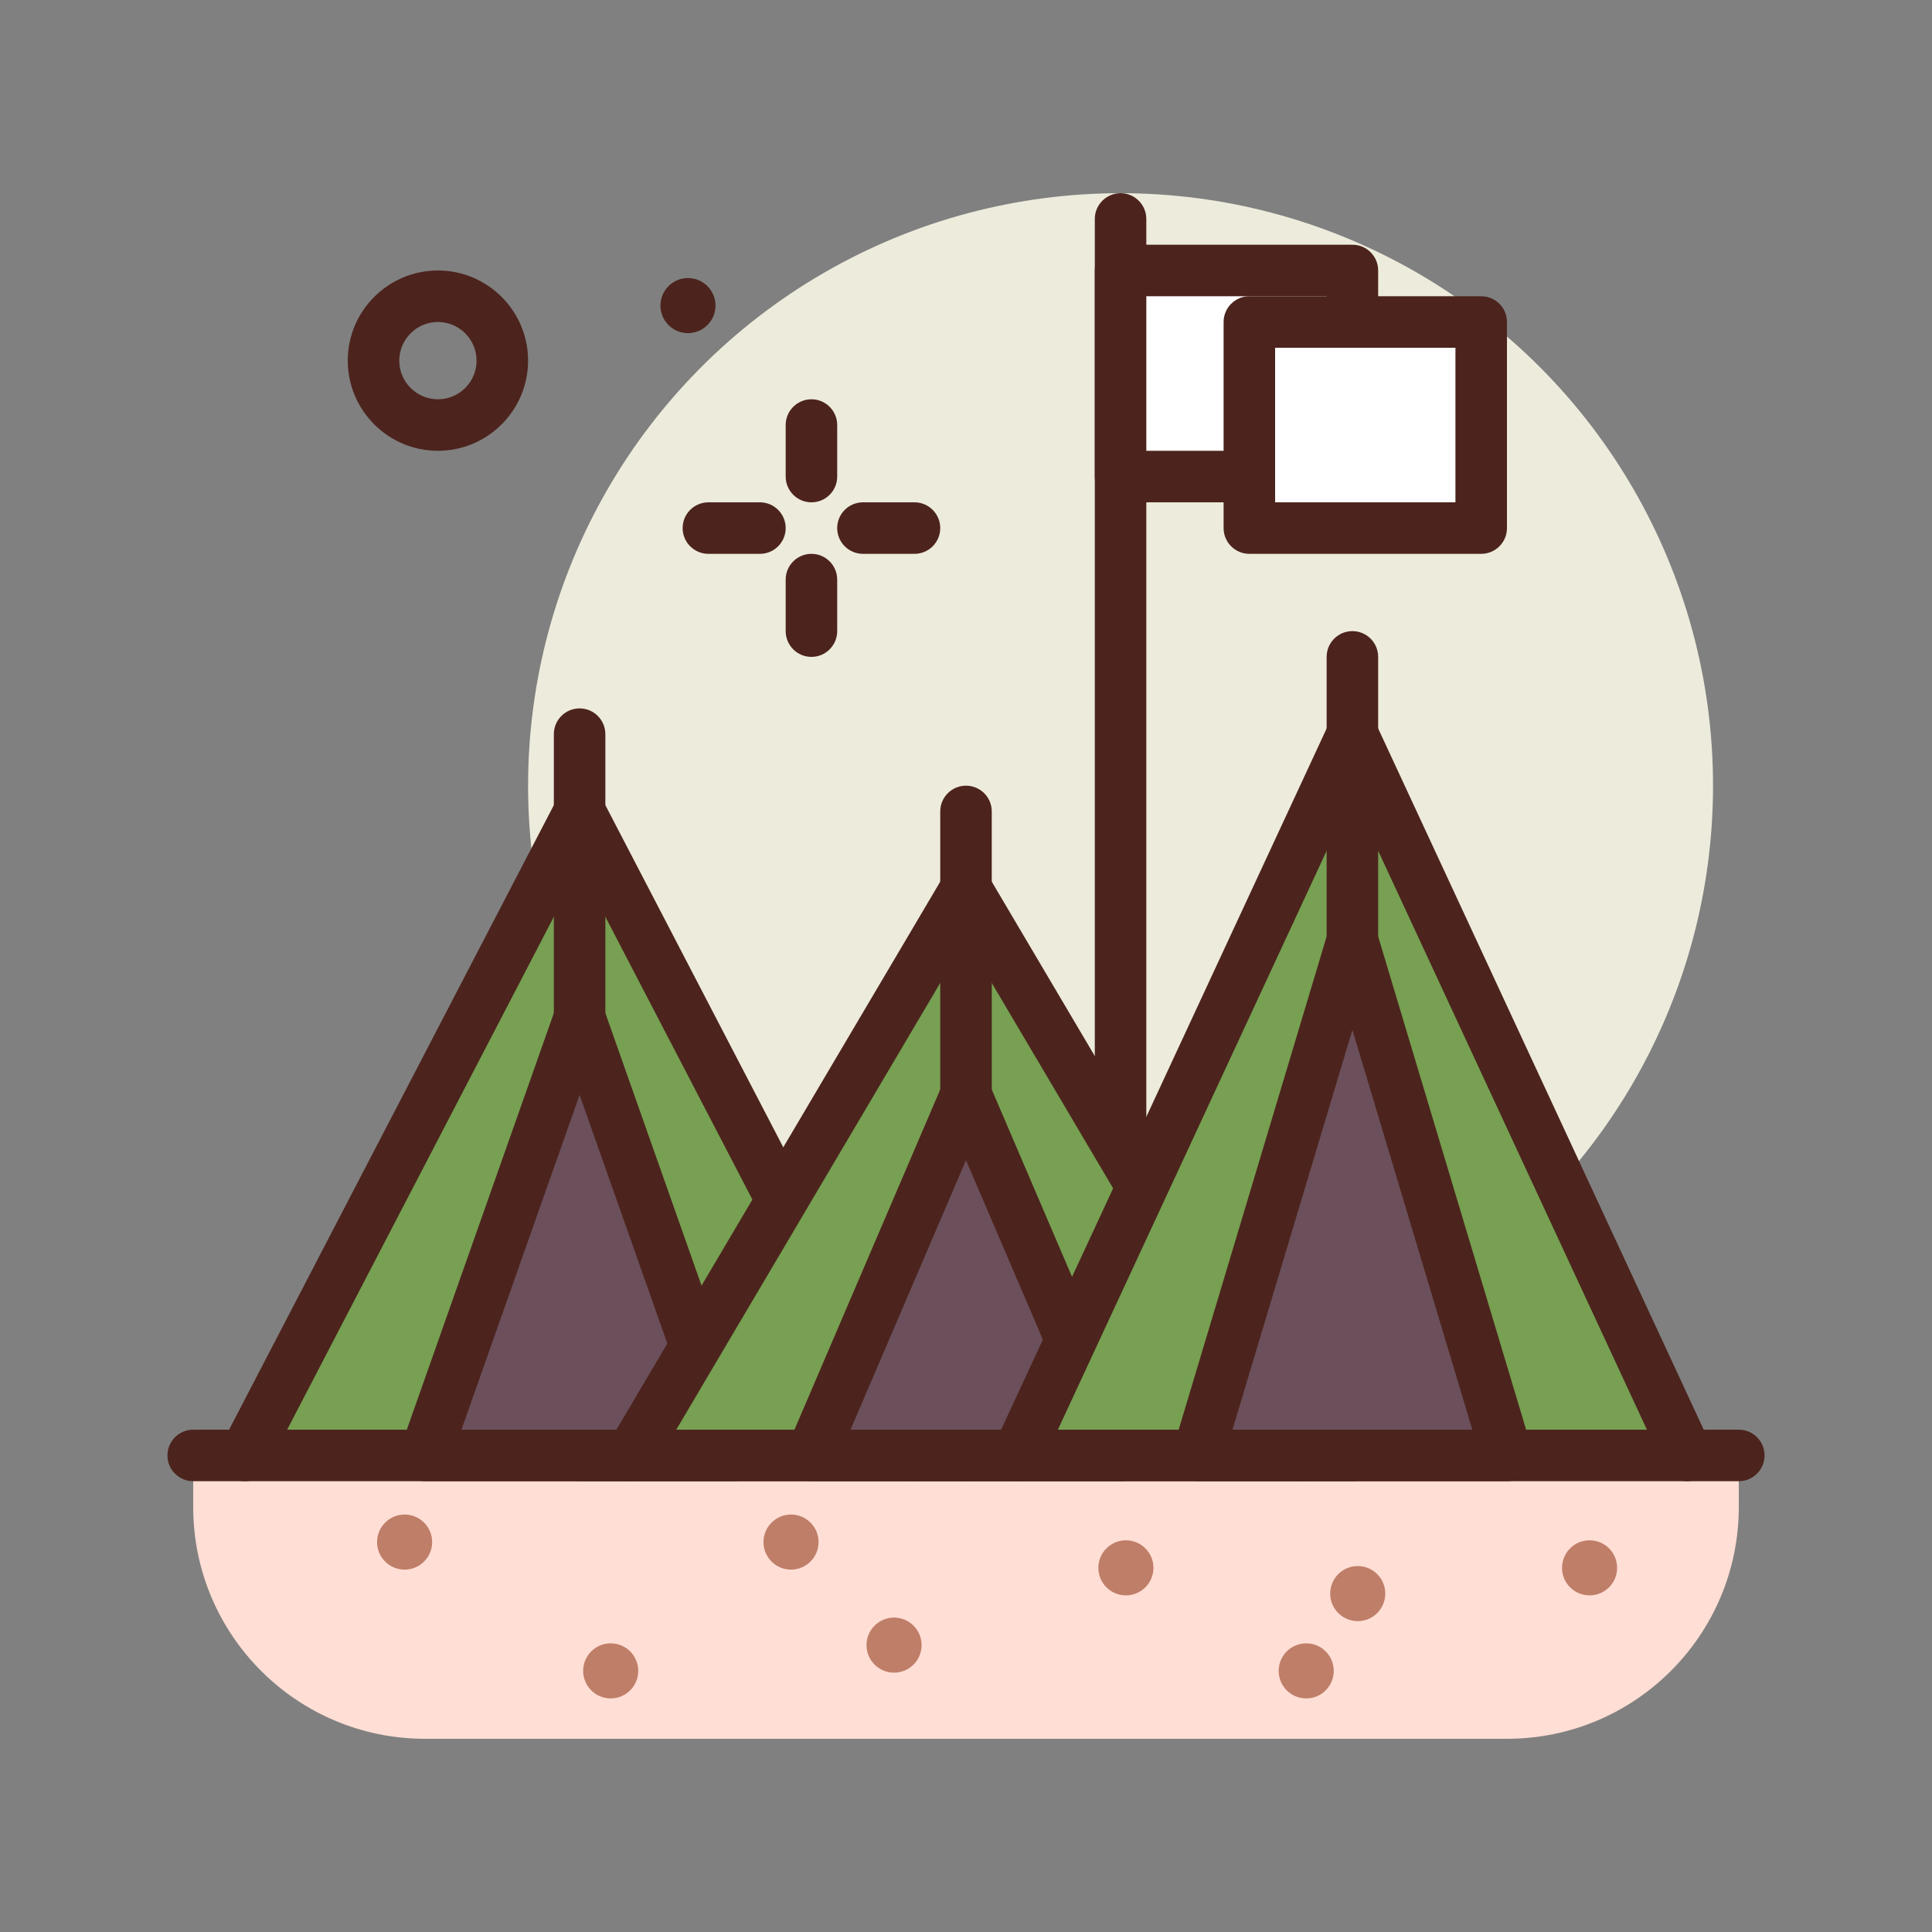 <svg id="camp" enable-background="new 0 0 300 300" height="512" viewBox="0 0 300 300" width="512" xmlns="http://www.w3.org/2000/svg"><rect x="0" y="0" width="300" height="300" fill="#808080" stroke="none"/><g><circle cx="174" cy="122" fill="#edebdc" r="92"/><path d="m126 78c-2.209 0-4-1.791-4-4v-8c0-2.209 1.791-4 4-4s4 1.791 4 4v8c0 2.209-1.791 4-4 4z" fill="#4c241d"/><path d="m126 102c-2.209 0-4-1.791-4-4v-8c0-2.209 1.791-4 4-4s4 1.791 4 4v8c0 2.209-1.791 4-4 4z" fill="#4c241d"/><path d="m118 86h-8c-2.209 0-4-1.791-4-4s1.791-4 4-4h8c2.209 0 4 1.791 4 4s-1.791 4-4 4z" fill="#4c241d"/><path d="m142 86h-8c-2.209 0-4-1.791-4-4s1.791-4 4-4h8c2.209 0 4 1.791 4 4s-1.791 4-4 4z" fill="#4c241d"/><path d="m68 70c-7.719 0-14-6.281-14-14s6.281-14 14-14 14 6.281 14 14-6.281 14-14 14zm0-20c-3.309 0-6 2.691-6 6s2.691 6 6 6 6-2.691 6-6-2.691-6-6-6z" fill="#4c241d"/><circle cx="106.828" cy="47.453" fill="#4c241d" r="4.276"/><path d="m234 270h-168c-19.882 0-36-16.118-36-36v-8h240v8c0 19.882-16.118 36-36 36z" fill="#ffded5"/><g><path d="m174 226v-192" fill="#77a052"/><path d="m174 230c-2.209 0-4-1.791-4-4v-192c0-2.209 1.791-4 4-4s4 1.791 4 4v192c0 2.209-1.791 4-4 4z" fill="#4c241d"/></g><g><path d="m90 126-52 100h104z" fill="#77a052"/><path d="m142 230h-104c-1.398 0-2.693-.729-3.42-1.924-.725-1.195-.773-2.682-.129-3.922l52-100c1.375-2.648 5.723-2.648 7.098 0l52 100c.645 1.24.596 2.727-.129 3.922-.727 1.195-2.022 1.924-3.42 1.924zm-97.412-8h90.824l-45.412-87.33z" fill="#4c241d"/></g><g><path d="m90 158-24 68h48z" fill="#6b4f5b"/><path d="m114 230h-48c-1.299 0-2.516-.631-3.266-1.689-.75-1.061-.938-2.418-.506-3.643l24-68c.565-1.598 2.077-2.668 3.772-2.668s3.207 1.07 3.771 2.668l24 68c.432 1.225.244 2.582-.506 3.643-.749 1.058-1.966 1.689-3.265 1.689zm-42.346-8h36.691l-18.345-51.982z" fill="#4c241d"/></g><g><path d="m90 114v48" fill="#77a052"/><path d="m90 166c-2.209 0-4-1.791-4-4v-48c0-2.209 1.791-4 4-4s4 1.791 4 4v48c0 2.209-1.791 4-4 4z" fill="#4c241d"/></g><g><path d="m150 226h-8" fill="#77a052"/><path d="m150 230h-8c-2.209 0-4-1.791-4-4s1.791-4 4-4h8c2.209 0 4 1.791 4 4s-1.791 4-4 4z" fill="#4c241d"/></g><g><path d="m30 226h8" fill="#77a052"/><path d="m38 230h-8c-2.209 0-4-1.791-4-4s1.791-4 4-4h8c2.209 0 4 1.791 4 4s-1.791 4-4 4z" fill="#4c241d"/></g><g><path d="m150 138-52 88h104z" fill="#77a052"/><path d="m202 230h-104c-1.436 0-2.762-.77-3.475-2.018-.711-1.248-.699-2.781.031-4.018l52-88c1.438-2.434 5.449-2.434 6.887 0l52 88c.73 1.236.742 2.77.031 4.018-.712 1.248-2.038 2.018-3.474 2.018zm-96.99-8h89.98l-44.99-76.137z" fill="#4c241d"/></g><g><path d="m150 170-24 56h48z" fill="#6b4f5b"/><path d="m174 230h-48c-1.344 0-2.6-.676-3.34-1.799-.74-1.121-.867-2.541-.336-3.777l24-56c.629-1.471 2.076-2.424 3.676-2.424s3.047.953 3.676 2.424l24 56c.531 1.236.404 2.656-.336 3.777-.74 1.123-1.996 1.799-3.34 1.799zm-41.934-8h35.867l-17.933-41.846z" fill="#4c241d"/></g><g><path d="m150 126v48" fill="#77a052"/><path d="m150 178c-2.209 0-4-1.791-4-4v-48c0-2.209 1.791-4 4-4s4 1.791 4 4v48c0 2.209-1.791 4-4 4z" fill="#4c241d"/></g><g><path d="m210 226h-8" fill="#77a052"/><path d="m210 230h-8c-2.209 0-4-1.791-4-4s1.791-4 4-4h8c2.209 0 4 1.791 4 4s-1.791 4-4 4z" fill="#4c241d"/></g><g><path d="m90 226h8" fill="#77a052"/><path d="m98 230h-8c-2.209 0-4-1.791-4-4s1.791-4 4-4h8c2.209 0 4 1.791 4 4s-1.791 4-4 4z" fill="#4c241d"/></g><g><path d="m210 114-52 112h104z" fill="#77a052"/><path d="m262 230h-104c-1.365 0-2.637-.697-3.371-1.848-.736-1.152-.832-2.598-.258-3.836l52-112c.656-1.412 2.072-2.316 3.629-2.316s2.973.904 3.629 2.316l52 112c.574 1.238.479 2.684-.258 3.836-.734 1.151-2.006 1.848-3.371 1.848zm-97.732-8h91.465l-45.733-98.502z" fill="#4c241d"/></g><g><path d="m210 146-24 80h48z" fill="#6b4f5b"/><path d="m234 230h-48c-1.264 0-2.455-.598-3.209-1.611-.756-1.016-.986-2.326-.623-3.537l24-80c.508-1.693 2.066-2.852 3.832-2.852s3.324 1.158 3.832 2.852l24 80c.363 1.211.133 2.521-.623 3.537-.754 1.013-1.945 1.611-3.209 1.611zm-42.623-8h37.246l-18.623-62.08z" fill="#4c241d"/></g><g><path d="m210 102v48" fill="#77a052"/><path d="m210 154c-2.209 0-4-1.791-4-4v-48c0-2.209 1.791-4 4-4s4 1.791 4 4v48c0 2.209-1.791 4-4 4z" fill="#4c241d"/></g><g><path d="m270 226h-8" fill="#77a052"/><path d="m270 230h-8c-2.209 0-4-1.791-4-4s1.791-4 4-4h8c2.209 0 4 1.791 4 4s-1.791 4-4 4z" fill="#4c241d"/></g><g><path d="m150 226h8" fill="#77a052"/><path d="m158 230h-8c-2.209 0-4-1.791-4-4s1.791-4 4-4h8c2.209 0 4 1.791 4 4s-1.791 4-4 4z" fill="#4c241d"/></g><g fill="#bf7e68"><circle cx="62.828" cy="239.453" r="4.276"/><circle cx="94.828" cy="259.453" r="4.276"/><circle cx="122.828" cy="239.453" r="4.276"/><circle cx="138.828" cy="255.453" r="4.276"/><circle cx="174.828" cy="243.453" r="4.276"/><circle cx="202.828" cy="259.453" r="4.276"/><circle cx="210.828" cy="247.453" r="4.276"/><circle cx="246.828" cy="243.453" r="4.276"/></g><g><path d="m174 42h36v32h-36z" fill="#fff"/><path d="m210 78h-36c-2.209 0-4-1.791-4-4v-32c0-2.209 1.791-4 4-4h36c2.209 0 4 1.791 4 4v32c0 2.209-1.791 4-4 4zm-32-8h28v-24h-28z" fill="#4c241d"/></g><g><path d="m194 50h36v32h-36z" fill="#fff"/><path d="m230 86h-36c-2.209 0-4-1.791-4-4v-32c0-2.209 1.791-4 4-4h36c2.209 0 4 1.791 4 4v32c0 2.209-1.791 4-4 4zm-32-8h28v-24h-28z" fill="#4c241d"/></g></g></svg>